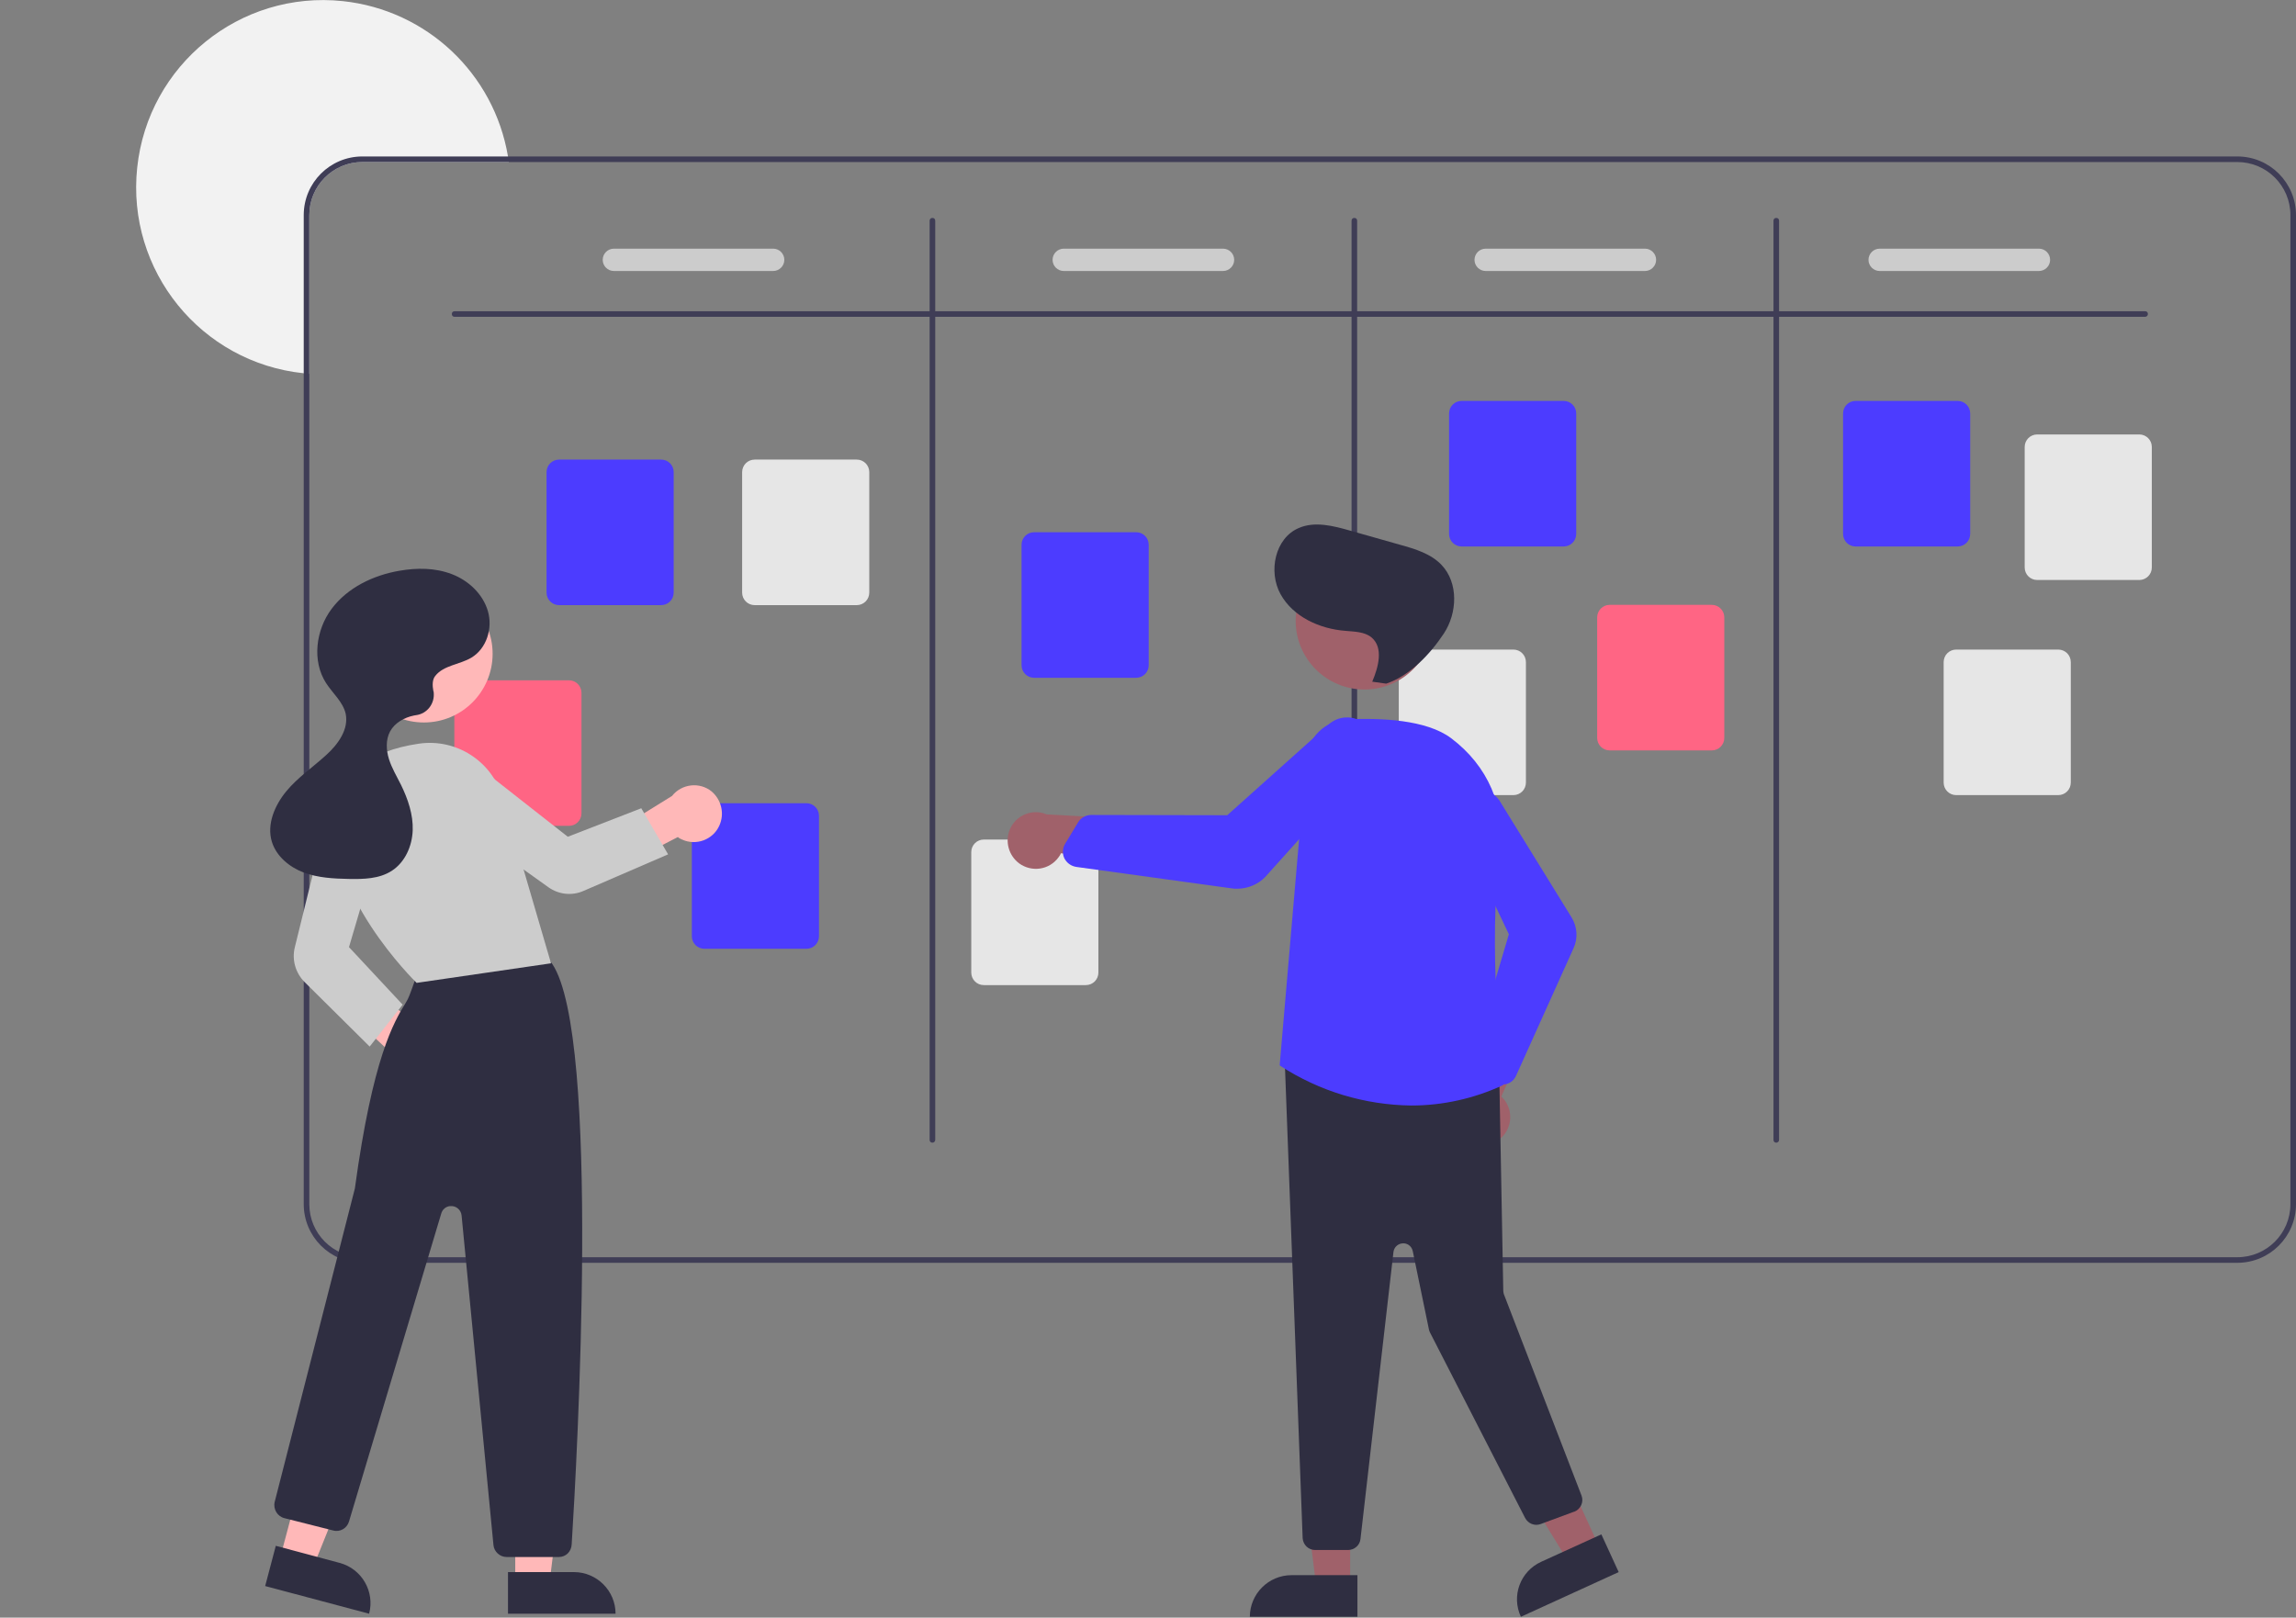 <?xml version="1.0" encoding="utf-8"?>
<!-- Generator: Adobe Illustrator 21.0.0, SVG Export Plug-In . SVG Version: 6.00 Build 0)  -->
<svg version="1.1" id="afc98551-3d88-4acb-87ed-36f06011ac7a"
	 xmlns="http://www.w3.org/2000/svg" xmlns:xlink="http://www.w3.org/1999/xlink" x="0px" y="0px" viewBox="0 0 821.7 579"
	 style="enable-background:new 0 0 821.7 579;" xml:space="preserve">
<rect x="0" y="0" width="821.7" height="579" fill="#808080" stroke="none"/>
<style type="text/css">
	.st0{fill:#F2F2F2;}
	.st1{fill:#3F3D56;}
	.st2{fill:#4C3CFF;}
	.st3{fill:#E6E6E6;}
	.st4{fill:#FF6584;}
	.st5{fill:#CCCCCC;}
	.st6{fill:#FFB8B8;}
	.st7{fill:#2F2E41;}
	.st8{fill:#A0616A;}
</style>
<path class="st0" d="M182.1,58h-52.4c-10.5,0-19,8.5-19,19v56.8c-0.7,0-1.3-0.1-2-0.2C71.9,129.8,45.2,96.8,49.1,60
	S85.9-3.5,122.7,0.4c30,3.2,54.1,25.9,59.1,55.6C181.9,56.7,182,57.3,182.1,58z"/>
<path class="st1" d="M800.7,56h-671c-11.6,0-21,9.4-21,21v354c0,11.6,9.4,21,21,21h671c11.6,0,21-9.4,21-21V77
	C821.7,65.4,812.3,56,800.7,56z M819.7,431c0,10.5-8.5,19-19,19h-671c-10.5,0-19-8.5-19-19V77c0-10.5,8.5-19,19-19h671
	c10.5,0,19,8.5,19,19V431z"/>
<path class="st1" d="M767.7,113.4h-605c-0.6,0-1-0.4-1-1s0.4-1,1-1h605c0.6,0,1,0.4,1,1S768.2,113.4,767.7,113.4z"/>
<path class="st1" d="M333.7,409c-0.6,0-1-0.4-1-1V79c0-0.6,0.4-1,1-1s1,0.4,1,1v329C334.7,408.6,334.2,409,333.7,409z"/>
<path class="st1" d="M484.7,409c-0.6,0-1-0.4-1-1V79c0-0.6,0.4-1,1-1s1,0.4,1,1v329C485.7,408.6,485.2,409,484.7,409z"/>
<path class="st1" d="M635.7,409c-0.6,0-1-0.4-1-1V79c0-0.6,0.4-1,1-1s1,0.4,1,1v329C636.7,408.6,636.2,409,635.7,409z"/>
<path class="st2" d="M236.6,216.6h-36.5c-2.5,0-4.5-2-4.5-4.5V169c0-2.5,2-4.5,4.5-4.5h36.5c2.5,0,4.5,2,4.5,4.5v43.1
	C241.1,214.6,239.1,216.6,236.6,216.6z"/>
<path class="st2" d="M288.6,339.6h-36.5c-2.5,0-4.5-2-4.5-4.5V292c0-2.5,2-4.5,4.5-4.5h36.5c2.5,0,4.5,2,4.5,4.5v43.1
	C293.1,337.6,291.1,339.6,288.6,339.6z"/>
<path class="st2" d="M406.6,242.6h-36.5c-2.5,0-4.5-2-4.5-4.5V195c0-2.5,2-4.5,4.5-4.5h36.5c2.5,0,4.5,2,4.5,4.5v43.1
	C411.1,240.6,409.1,242.6,406.6,242.6z"/>
<path class="st2" d="M559.6,195.6h-36.5c-2.5,0-4.5-2-4.5-4.5V148c0-2.5,2-4.5,4.5-4.5h36.5c2.5,0,4.5,2,4.5,4.5v43.1
	C564.1,193.6,562.1,195.6,559.6,195.6z"/>
<path class="st2" d="M700.6,195.6h-36.5c-2.5,0-4.5-2-4.5-4.5V148c0-2.5,2-4.5,4.5-4.5h36.5c2.5,0,4.5,2,4.5,4.5v43.1
	C705.1,193.6,703.1,195.6,700.6,195.6z"/>
<path class="st3" d="M765.6,207.6h-36.5c-2.5,0-4.5-2-4.5-4.5V160c0-2.5,2-4.5,4.5-4.5h36.5c2.5,0,4.5,2,4.5,4.5v43.1
	C770.1,205.6,768.1,207.6,765.6,207.6z"/>
<path class="st3" d="M736.6,284.6h-36.5c-2.5,0-4.5-2-4.5-4.5V237c0-2.5,2-4.5,4.5-4.5h36.5c2.5,0,4.5,2,4.5,4.5v43.1
	C741.1,282.6,739.1,284.6,736.6,284.6z"/>
<path class="st4" d="M612.6,268.6h-36.5c-2.5,0-4.5-2-4.5-4.5V221c0-2.5,2-4.5,4.5-4.5h36.5c2.5,0,4.5,2,4.5,4.5v43.1
	C617.1,266.6,615.1,268.6,612.6,268.6z"/>
<path class="st3" d="M541.6,284.6h-36.5c-2.5,0-4.5-2-4.5-4.5V237c0-2.5,2-4.5,4.5-4.5h36.5c2.5,0,4.5,2,4.5,4.5v43.1
	C546.1,282.6,544.1,284.6,541.6,284.6z"/>
<path class="st3" d="M388.6,352.6h-36.5c-2.5,0-4.5-2-4.5-4.5V305c0-2.5,2-4.5,4.5-4.5h36.5c2.5,0,4.5,2,4.5,4.5v43.1
	C393.1,350.6,391.1,352.6,388.6,352.6z"/>
<path class="st4" d="M203.6,295.6h-36.5c-2.5,0-4.5-2-4.5-4.5V248c0-2.5,2-4.5,4.5-4.5h36.5c2.5,0,4.5,2,4.5,4.5v43.1
	C208.1,293.6,206.1,295.6,203.6,295.6z"/>
<path class="st3" d="M306.6,216.6h-36.5c-2.5,0-4.5-2-4.5-4.5V169c0-2.5,2-4.5,4.5-4.5h36.5c2.5,0,4.5,2,4.5,4.5v43.1
	C311.1,214.6,309.1,216.6,306.6,216.6z"/>
<path class="st5" d="M276.7,97h-57c-2.2,0-4-1.8-4-4s1.8-4,4-4h57c2.2,0,4,1.8,4,4S278.9,97,276.7,97z"/>
<path class="st5" d="M437.7,97h-57c-2.2,0-4-1.8-4-4s1.8-4,4-4h57c2.2,0,4,1.8,4,4S439.9,97,437.7,97z"/>
<path class="st5" d="M588.7,97h-57c-2.2,0-4-1.8-4-4s1.8-4,4-4h57c2.2,0,4,1.8,4,4S590.9,97,588.7,97z"/>
<path class="st5" d="M729.7,97h-57c-2.2,0-4-1.8-4-4s1.8-4,4-4h57c2.2,0,4,1.8,4,4S731.9,97,729.7,97z"/>
<path class="st6" d="M149,389.9c-5.5-0.5-9.6-5.5-9-11c0.1-0.6,0.2-1.2,0.3-1.7l-25.6-23.9l13.6-3.4l25.2,20.4
	c5.3,1.9,8,7.6,6.2,12.9C158,387.6,153.7,390.4,149,389.9L149,389.9z"/>
<polygon class="st6" points="184.4,566.3 196.7,566.3 202.5,519 184.4,519 "/>
<path class="st7" d="M220.3,577.6l-38.5,0l0,0l0-14.9l0,0l23.6,0C213.6,562.7,220.3,569.4,220.3,577.6L220.3,577.6L220.3,577.6z"/>
<polygon class="st6" points="100.3,557.4 112.2,560.6 130,516.4 112.5,511.7 "/>
<path class="st7" d="M132.1,577.6l-37.2-9.9l0,0l3.8-14.4l0,0l22.8,6.1C129.5,561.5,134.2,569.7,132.1,577.6L132.1,577.6
	L132.1,577.6z"/>
<path class="st7" d="M200,557.3h-18.7c-2.4,0-4.5-1.9-4.7-4.3l-11.4-117.9c-0.2-2.1-2-3.6-4.1-3.4c-1.5,0.1-2.8,1.2-3.2,2.7
	l-33,110.2c-0.7,2.4-3.2,3.9-5.7,3.2l-17.4-4.4c-2.5-0.6-4.1-3.2-3.5-5.8c0,0,0,0,0,0c0.3-1.1,28.4-111,28.7-112.2
	c6.4-47,14-59.6,18.1-66.3c0.3-0.6,0.7-1.1,0.9-1.6c0.4-0.6,2.5-6.6,3.9-10.6c0.4-1.3,1.2-2.4,2.4-3c17.2-8.8,37.3-2.7,43.1-0.6
	c1,0.3,1.8,1,2.3,1.8c17.3,26.1,8.8,177.5,6.9,207.6C204.5,555.4,202.5,557.3,200,557.3z"/>
<circle class="st6" cx="151.7" cy="234" r="24.6"/>
<path class="st5" d="M149.1,351.8l-0.2-0.2c-0.3-0.3-33.1-32.4-28.8-62c1.8-12.7,12.1-20.8,29.7-23.4c13.4-2,26.2,6.2,30,19.1
	l17.4,59.5L149.1,351.8z"/>
<path class="st5" d="M132.3,374.6L109,351.5c-3.2-3.2-4.6-7.9-3.5-12.4l11.3-45.9c1.4-5.6,7-8.9,12.5-7.6c0.2,0.1,0.4,0.1,0.7,0.2
	c5.4,1.7,8.4,7.4,6.8,12.8l-11.9,40.4l19.2,20.6L132.3,374.6z"/>
<path class="st6" d="M257.4,295.6c-2.3,5-8.3,7.2-13.3,4.9c-0.5-0.2-1.1-0.5-1.5-0.9l-31.1,16.1l1.4-13.7l27.6-17.1
	c3.5-4.4,9.9-5.1,14.2-1.6C258.2,286.3,259.4,291.3,257.4,295.6L257.4,295.6z"/>
<path class="st5" d="M239.1,305.8l-30.3,13.1c-4.1,1.8-8.8,1.3-12.5-1.3l-38.6-27.6c-4.6-3.3-5.7-9.8-2.4-14.4
	c0.1-0.2,0.3-0.4,0.4-0.5c3.6-4.3,10-5,14.4-1.6l33.1,26l26.3-10.2L239.1,305.8z"/>
<path class="st7" d="M155.8,241.9c3-3.8,8.7-4,12.9-6.5c5.5-3.3,7.7-10.6,5.9-16.7s-6.9-10.9-12.9-13.2s-12.5-2.3-18.8-1.2
	c-9.3,1.6-18.5,6-24.2,13.6s-7.1,18.7-2,26.6c2.4,3.7,6,6.7,7,10.9c1.2,5.6-2.7,11-6.9,14.8c-4.8,4.4-10.3,8.1-14.4,13.1
	s-7,11.8-5.1,18c1.6,5.2,6.3,9.1,11.4,11s10.7,2.2,16.1,2.3c5.3,0.1,10.9,0,15.4-2.9c4.8-3.1,7.3-8.9,7.5-14.5s-1.7-11.2-4.2-16.3
	c-1.5-3-3.3-6-4.3-9.2s-1.2-6.9,0.4-9.9c1.7-3.1,5.1-5,8.6-5.7c0.2,0,0.4-0.1,0.6-0.1c4.1-0.5,6.9-4.2,6.4-8.3c0-0.1,0-0.2-0.1-0.3
	C154.7,245.3,154.7,243.2,155.8,241.9z"/>
<polygon class="st8" points="483.2,567.3 471,567.3 465.1,520 483.2,520 "/>
<path class="st7" d="M462.2,563.8h23.6l0,0v14.9l0,0h-38.5l0,0l0,0C447.3,570.5,454,563.8,462.2,563.8L462.2,563.8z"/>
<polygon class="st8" points="572.2,553.4 561,558.5 536.1,517.9 552.5,510.4 "/>
<path class="st7" d="M551.6,559l21.5-9.8l0,0l6.2,13.5l0,0l-35,16l0,0l0,0C540.8,571.2,544.1,562.4,551.6,559z"/>
<path class="st8" d="M536.5,407.9c4.4-3.3,5.3-9.6,2-14.1c-0.4-0.5-0.8-0.9-1.2-1.3l14.4-32.7l-18.3,3.1l-10.9,30.6
	c-3.5,4.3-2.9,10.7,1.5,14.2C527.6,410.6,532.8,410.7,536.5,407.9z"/>
<path class="st7" d="M482.4,554.8h-11.7c-2.4,0-4.3-1.8-4.5-4.2l-6.4-170.6c-0.2-2.5,1.7-4.6,4.2-4.8c0.3,0,0.5,0,0.8,0l67.7,7.2
	c2.3,0.2,4,2.1,4.1,4.4l1.4,75.2c0,0.4,0.1,0.8,0.2,1.2l27.8,72.1c0.9,2.3-0.3,4.9-2.6,5.8c0,0,0,0-0.1,0l-11.9,4.4
	c-2.1,0.8-4.5-0.1-5.6-2.2L511.8,477c-0.2-0.4-0.3-0.7-0.4-1.1l-5.8-28.1c-0.4-1.9-2.2-3.1-4.1-2.7c-1.5,0.3-2.6,1.5-2.8,3
	l-11.8,102.7C486.7,553.1,484.7,554.8,482.4,554.8z"/>
<circle class="st8" cx="488.3" cy="222.2" r="24.6"/>
<path class="st2" d="M505.1,395.7c-16.7-0.2-32.9-5.1-46.9-14.2l-0.2-0.2l0-0.3l9.4-109.4c0.7-7.7,6.9-13.7,14.6-14.1
	c12.2-0.6,28.5,0.1,37.3,6.7c13.2,9.9,19.6,24.7,17.5,40.7c-4.4,33.2,0.6,78,1.2,83l0,0.4l-0.3,0.2
	C527.5,393.2,516.4,395.7,505.1,395.7z"/>
<path class="st2" d="M537.9,388.2c-1.4,0-2.7-0.6-3.7-1.6l-5.4-5.9c-1.2-1.3-1.6-3.1-1.1-4.8l12.3-41.5l-18.6-39.1
	c-0.9-1.8-1.1-3.9-0.6-5.9c1.2-4.7,5.9-7.6,10.6-6.5c2.4,0.6,4.5,2.2,5.7,4.4l25.3,41c2.1,3.4,2.4,7.6,0.7,11.2l-20.6,45.7
	c-0.7,1.5-2.1,2.6-3.8,2.9C538.4,388.1,538.1,388.2,537.9,388.2z"/>
<path class="st8" d="M364.7,309c4.5,3.3,10.8,2.4,14.1-2.1c0.4-0.5,0.7-1,0.9-1.5l35.4,4.6l-8.1-16.7l-32.4-1.8
	c-5.1-2.2-11.1,0.3-13.2,5.4C359.6,301.2,361,306.2,364.7,309z"/>
<path class="st2" d="M442.8,318.1c-0.6,0-1.2,0-1.8-0.1l-55.8-7.7c-1.9-0.3-3.4-1.4-4.3-3.1c-0.1-0.3-0.2-0.5-0.3-0.8h0
	c-0.4-1.5-0.2-3.1,0.6-4.4l4.6-7.6c1-1.7,2.8-2.7,4.8-2.7h0l48.6,0.1l36.3-32.5c1.7-1.5,3.8-2.4,6.1-2.5c5.4-0.3,10,3.9,10.3,9.4
	c0.1,2.8-0.9,5.5-2.9,7.4l-36.2,40.3C450.3,316.5,446.6,318.1,442.8,318.1z"/>
<path class="st7" d="M491.1,244c2.2-5.2,4.1-12.1-0.2-15.8c-2.5-2.1-6.1-2.1-9.4-2.4c-9.2-0.7-18.7-5-23.2-13.1s-2-20.1,6.5-23.7
	c5.7-2.5,12.3-0.8,18.3,0.9l18,5.1c5.4,1.5,11,3.2,14.8,7.2c6.1,6.4,5.7,17.2,0.8,24.6s-12.2,15.1-20.6,17.9L491.1,244z"/>
</svg>
